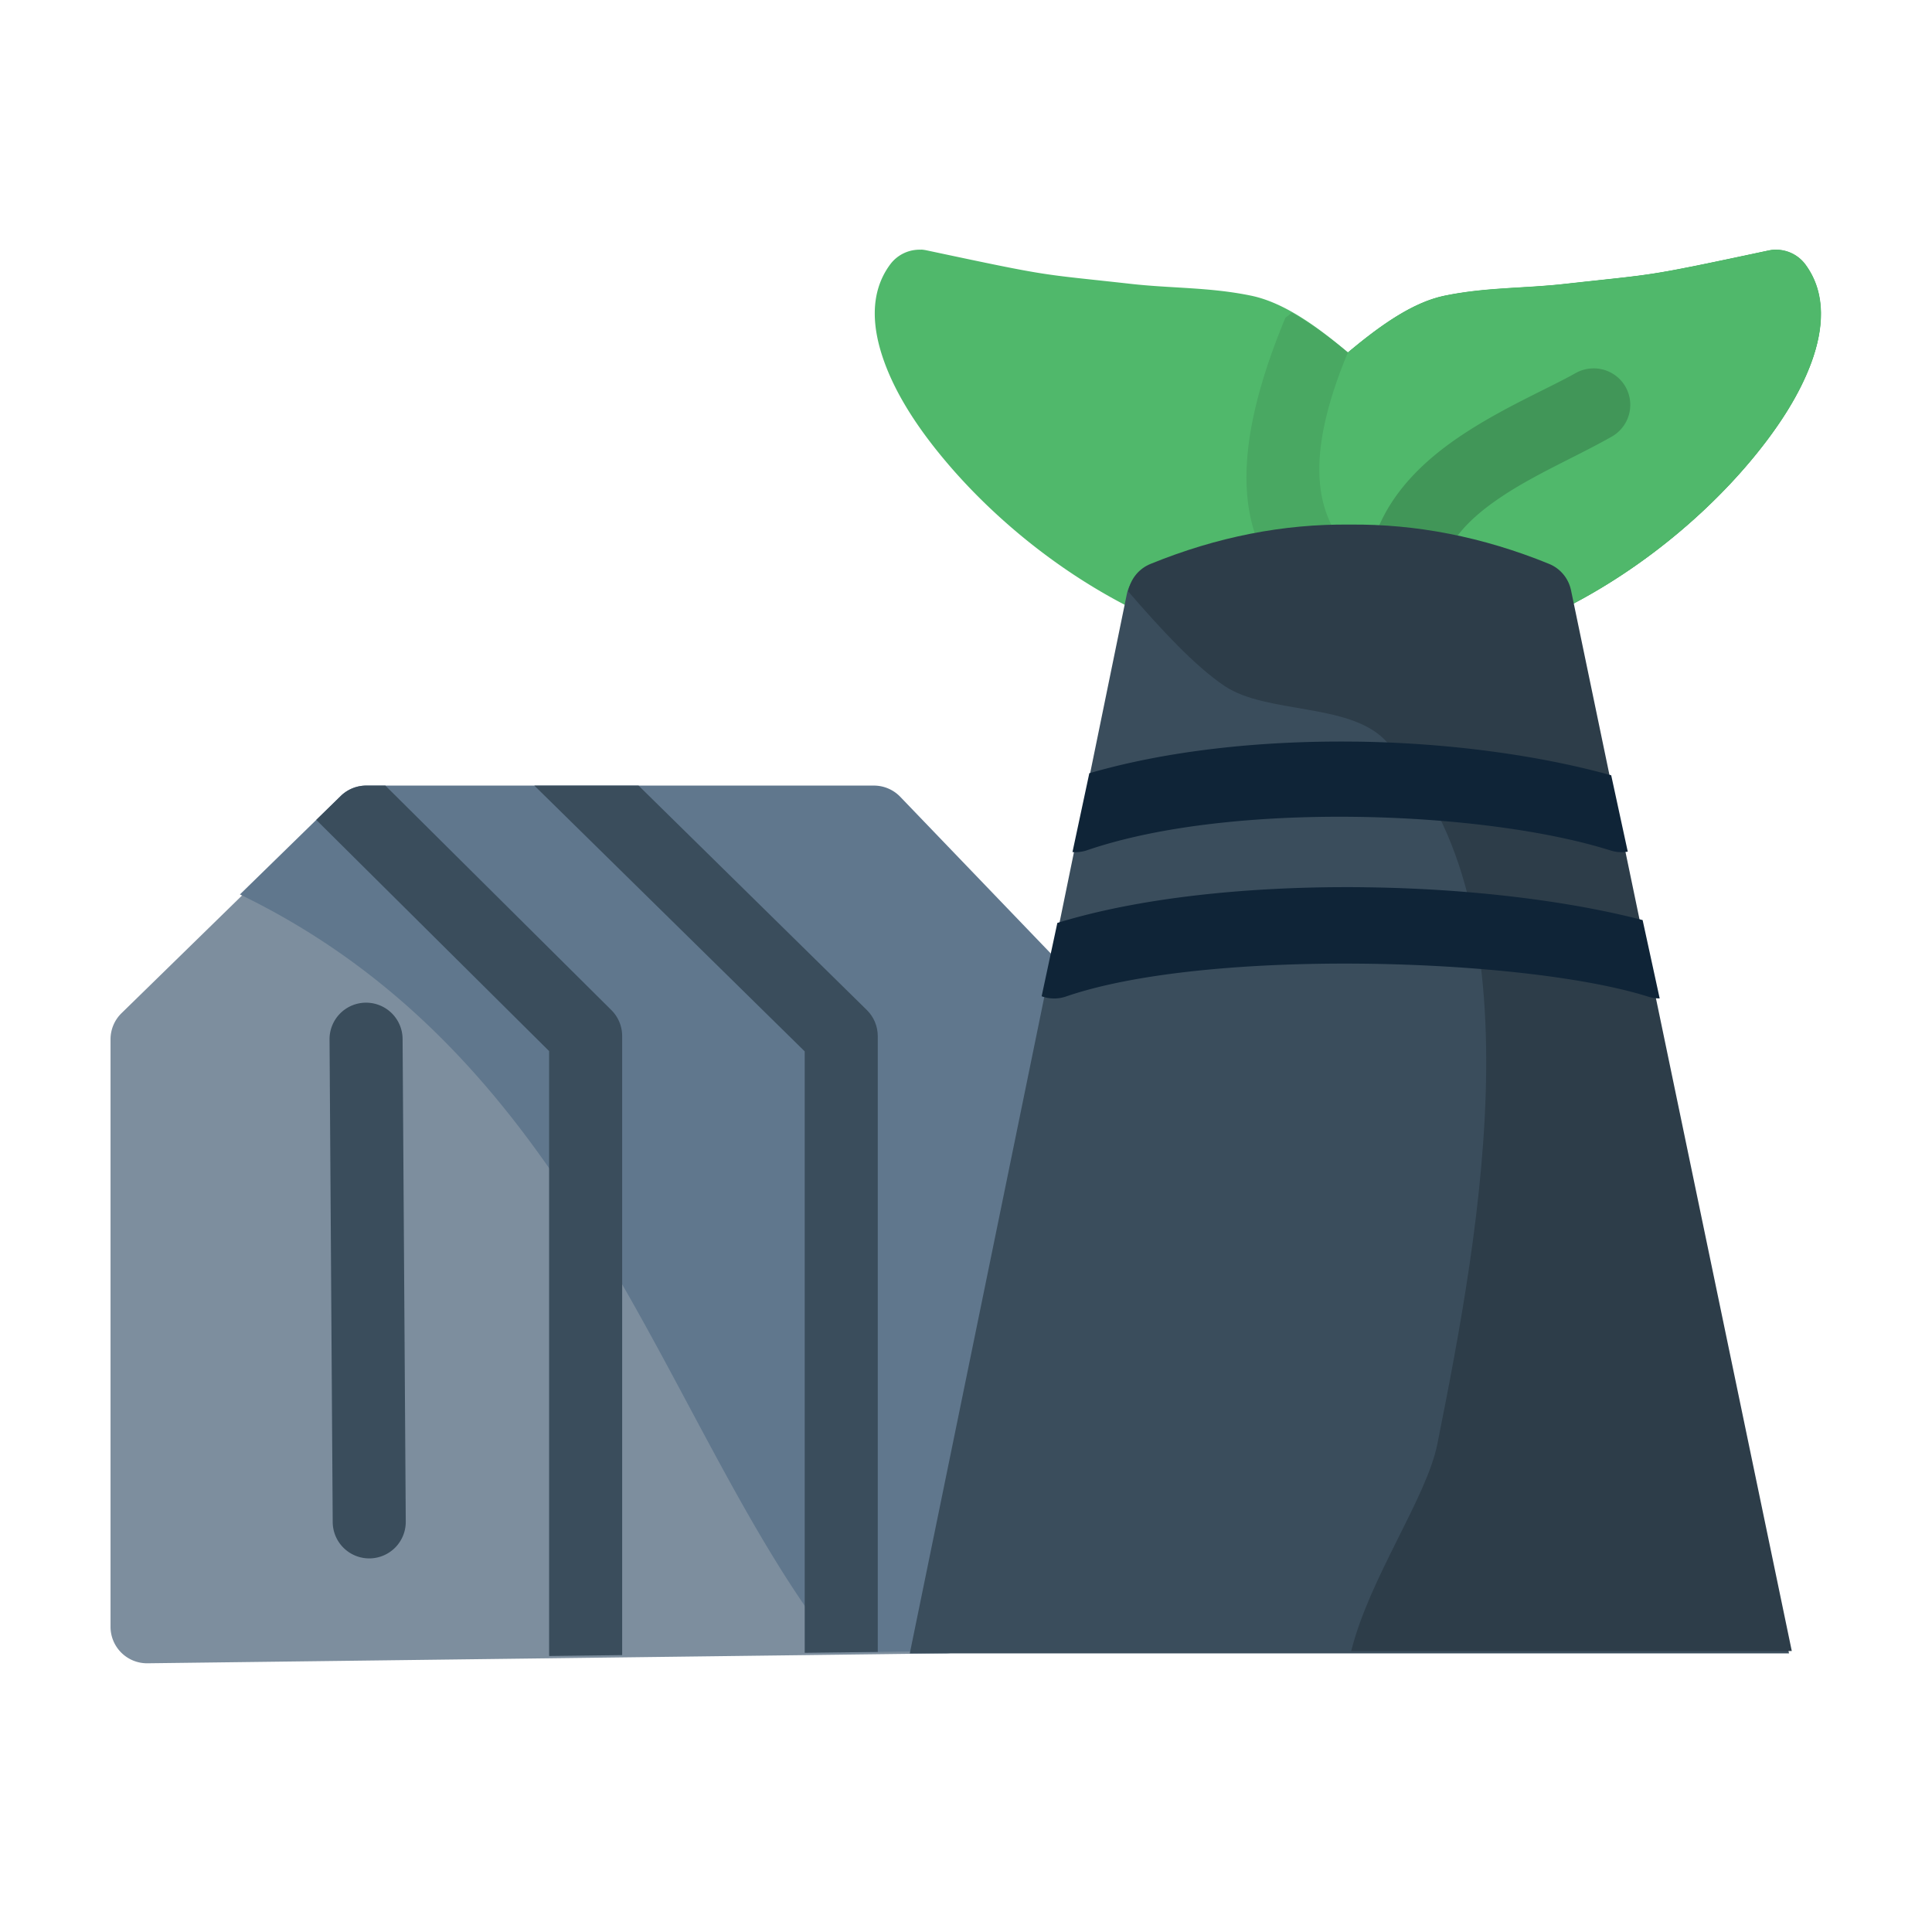 <?xml version="1.0" encoding="UTF-8" standalone="no"?>
<svg
   xmlns:dc="http://purl.org/dc/elements/1.1/"
   xmlns:cc="http://creativecommons.org/ns#"
   xmlns:rdf="http://www.w3.org/1999/02/22-rdf-syntax-ns#"
   xmlns:svg="http://www.w3.org/2000/svg"
   xmlns="http://www.w3.org/2000/svg"
   xmlns:sodipodi="http://sodipodi.sourceforge.net/DTD/sodipodi-0.dtd"
   xmlns:inkscape="http://www.inkscape.org/namespaces/inkscape"
   inkscape:export-ydpi="768"
   inkscape:export-xdpi="768"
   inkscape:export-filename="C:\Users\adnan\Downloads\New folder\png\2 - Trash Bin.png"
   sodipodi:docname="3 - Eco Factory.svg"
   inkscape:version="1.0 (4035a4fb49, 2020-05-01)"
   id="svg979"
   version="1.1"
   viewBox="0 0 16.933 16.933"
   height="48pt"
   width="48pt">
  <defs
     id="defs973" />
  <sodipodi:namedview
     inkscape:snap-others="false"
     inkscape:bbox-nodes="true"
     inkscape:snap-bbox="true"
     inkscape:snap-nodes="false"
     inkscape:document-rotation="0"
     inkscape:window-maximized="1"
     inkscape:window-y="-8"
     inkscape:window-x="-8"
     inkscape:window-height="706"
     inkscape:window-width="1366"
     units="pt"
     showgrid="false"
     inkscape:current-layer="layer1"
     inkscape:document-units="pt"
     inkscape:cy="32"
     inkscape:cx="32"
     inkscape:zoom="8.546875"
     inkscape:pageshadow="2"
     inkscape:pageopacity="0.0"
     borderopacity="1.0"
     bordercolor="#666666"
     pagecolor="#ffffff"
     id="base">
    <inkscape:grid
       id="grid1526"
       type="xygrid" />
    <sodipodi:guide
       inkscape:locked="false"
       id="guide1528"
       orientation="56.667,0"
       position="0.97,15.963" />
    <sodipodi:guide
       inkscape:locked="false"
       id="guide1530"
       orientation="0,56.667"
       position="0.97,0.97" />
    <sodipodi:guide
       inkscape:locked="false"
       id="guide1532"
       orientation="-56.667,0"
       position="15.963,0.97" />
    <sodipodi:guide
       inkscape:locked="false"
       id="guide1534"
       orientation="0,-56.667"
       position="15.963,15.963" />
  </sodipodi:namedview>
  <g
     transform="translate(0,-280.067)"
     id="layer1"
     inkscape:groupmode="layer"
     inkscape:label="Layer 1">
    <g
       transform="matrix(1.208,0,0,1.208,0.767,-36.085)"
       style="display:inline;stroke-width:0.828"
       id="g1072">
      <path
         id="path1395"
         d="m 2.021,267.441 a 0.265,0.265 0 0 0 -0.186,0.074 l -1.588,1.551 a 0.265,0.265 0 0 0 -0.08,0.189 v 4.264 a 0.265,0.265 0 0 0 0.268,0.264 l 5.793,-0.072 A 0.265,0.265 0 0 0 6.484,273.5 l 0.885,-4.27 a 0.265,0.265 0 0 0 -0.068,-0.236 l -1.414,-1.473 a 0.265,0.265 0 0 0 -0.191,-0.08 z"
         style="color:#000000;font-style:normal;font-variant:normal;font-weight:normal;font-stretch:normal;font-size:medium;line-height:normal;font-family:sans-serif;font-variant-ligatures:normal;font-variant-position:normal;font-variant-caps:normal;font-variant-numeric:normal;font-variant-alternates:normal;font-variant-east-asian:normal;font-feature-settings:normal;font-variation-settings:normal;text-indent:0;text-align:start;text-decoration:none;text-decoration-line:none;text-decoration-style:solid;text-decoration-color:#000000;letter-spacing:normal;word-spacing:normal;text-transform:none;writing-mode:lr-tb;direction:ltr;text-orientation:mixed;dominant-baseline:auto;baseline-shift:baseline;text-anchor:start;white-space:normal;shape-padding:0;shape-margin:0;inline-size:0;clip-rule:nonzero;display:inline;overflow:visible;visibility:visible;isolation:auto;mix-blend-mode:normal;color-interpolation:sRGB;color-interpolation-filters:linearRGB;solid-color:#000000;solid-opacity:1;vector-effect:none;fill:#7d8e9e;fill-opacity:1;fill-rule:nonzero;stroke:none;stroke-width:0.438;stroke-linecap:round;stroke-linejoin:round;stroke-miterlimit:4;stroke-dasharray:none;stroke-dashoffset:0;stroke-opacity:1;color-rendering:auto;image-rendering:auto;shape-rendering:auto;text-rendering:auto;enable-background:accumulate;stop-color:#000000" />
      <path
         transform="matrix(0.265,0,0,0.265,0,284.3)"
         d="M 7.641,-63.717 A 1,1 0 0 0 6.939,-63.438 l -2.766,2.701 c 9.541,4.618 11.605,14.725 16.402,20.752 l 2.965,-0.037 a 1,1 0 0 0 0.967,-0.797 l 3.344,-16.137 A 1,1 0 0 0 27.594,-57.85 l -5.346,-5.564 a 1,1 0 0 0 -0.723,-0.303 z"
         style="fill:#60778d;fill-opacity:1;stroke:none;stroke-width:1.655;stroke-linecap:round;stroke-linejoin:round;stroke-opacity:1"
         id="path1445" />
      <path
         transform="matrix(0.265,0,0,0.265,0,284.3)"
         d="m 12.234,-63.717 7.402,7.277 v 16.467 l 2,-0.025 v -16.861 c -2.02e-4,-0.27 -0.109,-0.529 -0.303,-0.717 l -6.246,-6.141 z"
         style="color:#000000;font-style:normal;font-variant:normal;font-weight:normal;font-stretch:normal;font-size:medium;line-height:normal;font-family:sans-serif;font-variant-ligatures:normal;font-variant-position:normal;font-variant-caps:normal;font-variant-numeric:normal;font-variant-alternates:normal;font-variant-east-asian:normal;font-feature-settings:normal;font-variation-settings:normal;text-indent:0;text-align:start;text-decoration:none;text-decoration-line:none;text-decoration-style:solid;text-decoration-color:#000000;letter-spacing:normal;word-spacing:normal;text-transform:none;writing-mode:lr-tb;direction:ltr;text-orientation:mixed;dominant-baseline:auto;baseline-shift:baseline;text-anchor:start;white-space:normal;shape-padding:0;shape-margin:0;inline-size:0;clip-rule:nonzero;display:inline;overflow:visible;visibility:visible;opacity:1;isolation:auto;mix-blend-mode:normal;color-interpolation:sRGB;color-interpolation-filters:linearRGB;solid-color:#000000;solid-opacity:1;vector-effect:none;fill:#3a4d5c;fill-opacity:1;fill-rule:nonzero;stroke:none;stroke-width:1.655;stroke-linecap:round;stroke-linejoin:round;stroke-miterlimit:4;stroke-dasharray:none;stroke-dashoffset:0;stroke-opacity:1;color-rendering:auto;image-rendering:auto;shape-rendering:auto;text-rendering:auto;enable-background:accumulate;stop-color:#000000;stop-opacity:1"
         id="path1353" />
      <path
         id="path1345"
         d="m 2.02,268.99 a 0.265,0.265 0 0 0 -0.264,0.268 l 0.023,3.5 a 0.265,0.265 0 0 0 0.268,0.264 0.265,0.265 0 0 0 0.262,-0.266 l -0.023,-3.502 a 0.265,0.265 0 0 0 -0.266,-0.264 z"
         style="color:#000000;font-style:normal;font-variant:normal;font-weight:normal;font-stretch:normal;font-size:medium;line-height:normal;font-family:sans-serif;font-variant-ligatures:normal;font-variant-position:normal;font-variant-caps:normal;font-variant-numeric:normal;font-variant-alternates:normal;font-variant-east-asian:normal;font-feature-settings:normal;font-variation-settings:normal;text-indent:0;text-align:start;text-decoration:none;text-decoration-line:none;text-decoration-style:solid;text-decoration-color:#000000;letter-spacing:normal;word-spacing:normal;text-transform:none;writing-mode:lr-tb;direction:ltr;text-orientation:mixed;dominant-baseline:auto;baseline-shift:baseline;text-anchor:start;white-space:normal;shape-padding:0;shape-margin:0;inline-size:0;clip-rule:nonzero;display:inline;overflow:visible;visibility:visible;opacity:1;isolation:auto;mix-blend-mode:normal;color-interpolation:sRGB;color-interpolation-filters:linearRGB;solid-color:#000000;solid-opacity:1;vector-effect:none;fill:#3a4d5c;fill-opacity:1;fill-rule:nonzero;stroke:none;stroke-width:0.438;stroke-linecap:round;stroke-linejoin:round;stroke-miterlimit:4;stroke-dasharray:none;stroke-dashoffset:0;stroke-opacity:1;color-rendering:auto;image-rendering:auto;shape-rendering:auto;text-rendering:auto;enable-background:accumulate;stop-color:#000000;stop-opacity:1" />
      <path
         id="path1379"
         d="m 6.047,263.527 a 0.265,0.265 0 0 0 -0.225,0.109 c -0.155,0.212 -0.125,0.473 -0.041,0.705 0.084,0.232 0.234,0.468 0.432,0.705 0.395,0.474 0.98,0.944 1.654,1.215 a 0.265,0.265 0 0 0 0.184,0.006 c 0.714,-0.237 1.425,-0.266 2.184,-0.002 a 0.265,0.265 0 0 0 0.186,-0.004 c 0.674,-0.271 1.262,-0.741 1.656,-1.215 0.197,-0.237 0.347,-0.473 0.432,-0.705 0.084,-0.232 0.112,-0.493 -0.043,-0.705 a 0.265,0.265 0 0 0 -0.268,-0.104 c -0.92,0.196 -0.799,0.167 -1.473,0.242 -0.296,0.034 -0.576,0.024 -0.877,0.086 -0.235,0.048 -0.472,0.219 -0.703,0.412 -0.231,-0.194 -0.469,-0.364 -0.705,-0.412 -0.301,-0.062 -0.581,-0.052 -0.877,-0.086 -0.673,-0.075 -0.552,-0.046 -1.473,-0.242 a 0.265,0.265 0 0 0 -0.043,-0.006 z"
         style="color:#000000;font-style:normal;font-variant:normal;font-weight:normal;font-stretch:normal;font-size:medium;line-height:normal;font-family:sans-serif;font-variant-ligatures:normal;font-variant-position:normal;font-variant-caps:normal;font-variant-numeric:normal;font-variant-alternates:normal;font-variant-east-asian:normal;font-feature-settings:normal;font-variation-settings:normal;text-indent:0;text-align:start;text-decoration:none;text-decoration-line:none;text-decoration-style:solid;text-decoration-color:#000000;letter-spacing:normal;word-spacing:normal;text-transform:none;writing-mode:lr-tb;direction:ltr;text-orientation:mixed;dominant-baseline:auto;baseline-shift:baseline;text-anchor:start;white-space:normal;shape-padding:0;shape-margin:0;inline-size:0;clip-rule:nonzero;display:inline;overflow:visible;visibility:visible;isolation:auto;mix-blend-mode:normal;color-interpolation:sRGB;color-interpolation-filters:linearRGB;solid-color:#000000;solid-opacity:1;vector-effect:none;fill:#50b86b;fill-opacity:1;fill-rule:nonzero;stroke:none;stroke-width:0.438;stroke-linecap:round;stroke-linejoin:round;stroke-miterlimit:4;stroke-dasharray:none;stroke-dashoffset:0;stroke-opacity:1;color-rendering:auto;image-rendering:auto;shape-rendering:auto;text-rendering:auto;enable-background:accumulate;stop-color:#000000" />
      <path
         d="m 12.256,263.528 a 0.265,0.265 0 0 0 -0.058,0.006 c -0.92,0.196 -0.8,0.167 -1.473,0.242 -0.296,0.034 -0.576,0.025 -0.877,0.086 -0.235,0.048 -0.472,0.219 -0.703,0.412 -0.134,-0.112 -0.27,-0.213 -0.407,-0.29 -0.015,0.013 -0.031,0.024 -0.047,0.037 -0.477,1.147 -0.294,1.719 0.137,2.077 0.458,-0.048 0.923,6.7e-4 1.406,0.169 a 0.265,0.265 0 0 0 0.186,-0.004 c 0.674,-0.271 1.262,-0.741 1.656,-1.215 0.197,-0.237 0.347,-0.473 0.431,-0.705 0.084,-0.232 0.112,-0.493 -0.043,-0.705 a 0.265,0.265 0 0 0 -0.209,-0.109 z"
         style="color:#000000;font-style:normal;font-variant:normal;font-weight:normal;font-stretch:normal;font-size:medium;line-height:normal;font-family:sans-serif;font-variant-ligatures:normal;font-variant-position:normal;font-variant-caps:normal;font-variant-numeric:normal;font-variant-alternates:normal;font-variant-east-asian:normal;font-feature-settings:normal;font-variation-settings:normal;text-indent:0;text-align:start;text-decoration:none;text-decoration-line:none;text-decoration-style:solid;text-decoration-color:#000000;letter-spacing:normal;word-spacing:normal;text-transform:none;writing-mode:lr-tb;direction:ltr;text-orientation:mixed;dominant-baseline:auto;baseline-shift:baseline;text-anchor:start;white-space:normal;shape-padding:0;shape-margin:0;inline-size:0;clip-rule:nonzero;display:inline;overflow:visible;visibility:visible;isolation:auto;mix-blend-mode:normal;color-interpolation:sRGB;color-interpolation-filters:linearRGB;solid-color:#000000;solid-opacity:1;vector-effect:none;fill:#49a862;fill-opacity:1;fill-rule:nonzero;stroke:none;stroke-width:0.438;stroke-linecap:round;stroke-linejoin:round;stroke-miterlimit:4;stroke-dasharray:none;stroke-dashoffset:0;stroke-opacity:1;color-rendering:auto;image-rendering:auto;shape-rendering:auto;text-rendering:auto;enable-background:accumulate;stop-color:#000000"
         id="path1454" />
      <path
         sodipodi:nodetypes="cccccccccc"
         style="color:#000000;font-style:normal;font-variant:normal;font-weight:normal;font-stretch:normal;font-size:medium;line-height:normal;font-family:sans-serif;font-variant-ligatures:normal;font-variant-position:normal;font-variant-caps:normal;font-variant-numeric:normal;font-variant-alternates:normal;font-variant-east-asian:normal;font-feature-settings:normal;font-variation-settings:normal;text-indent:0;text-align:start;text-decoration:none;text-decoration-line:none;text-decoration-style:solid;text-decoration-color:#000000;letter-spacing:normal;word-spacing:normal;text-transform:none;writing-mode:lr-tb;direction:ltr;text-orientation:mixed;dominant-baseline:auto;baseline-shift:baseline;text-anchor:start;white-space:normal;shape-padding:0;shape-margin:0;inline-size:0;clip-rule:nonzero;display:inline;overflow:visible;visibility:visible;isolation:auto;mix-blend-mode:normal;color-interpolation:sRGB;color-interpolation-filters:linearRGB;solid-color:#000000;solid-opacity:1;vector-effect:none;fill:#50b86b;fill-opacity:1;fill-rule:nonzero;stroke:none;stroke-width:0.438;stroke-linecap:round;stroke-linejoin:round;stroke-miterlimit:4;stroke-dasharray:none;stroke-dashoffset:0;stroke-opacity:1;color-rendering:auto;image-rendering:auto;shape-rendering:auto;text-rendering:auto;enable-background:accumulate;stop-color:#000000"
         d="m 10.234,266.266 c 0.06,0.021 0.126,0.02 0.186,-0.004 0.674,-0.271 1.262,-0.741 1.656,-1.215 0.197,-0.237 0.347,-0.473 0.432,-0.705 0.084,-0.232 0.112,-0.493 -0.043,-0.705 -0.061,-0.084 -0.166,-0.125 -0.268,-0.104 -0.92,0.196 -0.799,0.167 -1.473,0.242 -0.296,0.034 -0.576,0.024 -0.877,0.086 -0.235,0.048 -0.472,0.219 -0.703,0.412 -0.638,1.534 0.335,1.664 1.09,1.992 z"
         id="path1452" />
      <path
         id="path1367"
         d="m 10.904,264.389 a 0.265,0.265 0 0 0 -0.107,0.033 c -0.198,0.112 -0.526,0.25 -0.83,0.453 -0.304,0.203 -0.606,0.494 -0.674,0.92 a 0.265,0.265 0 0 0 0.221,0.303 0.265,0.265 0 0 0 0.303,-0.219 c 0.035,-0.222 0.199,-0.398 0.445,-0.562 0.246,-0.164 0.551,-0.294 0.797,-0.434 a 0.265,0.265 0 0 0 0.1,-0.361 0.265,0.265 0 0 0 -0.254,-0.133 z"
         style="color:#000000;font-style:normal;font-variant:normal;font-weight:normal;font-stretch:normal;font-size:medium;line-height:normal;font-family:sans-serif;font-variant-ligatures:normal;font-variant-position:normal;font-variant-caps:normal;font-variant-numeric:normal;font-variant-alternates:normal;font-variant-east-asian:normal;font-feature-settings:normal;font-variation-settings:normal;text-indent:0;text-align:start;text-decoration:none;text-decoration-line:none;text-decoration-style:solid;text-decoration-color:#000000;letter-spacing:normal;word-spacing:normal;text-transform:none;writing-mode:lr-tb;direction:ltr;text-orientation:mixed;dominant-baseline:auto;baseline-shift:baseline;text-anchor:start;white-space:normal;shape-padding:0;shape-margin:0;inline-size:0;clip-rule:nonzero;display:inline;overflow:visible;visibility:visible;isolation:auto;mix-blend-mode:normal;color-interpolation:sRGB;color-interpolation-filters:linearRGB;solid-color:#000000;solid-opacity:1;vector-effect:none;fill:#419658;fill-opacity:1;fill-rule:nonzero;stroke:none;stroke-width:0.438;stroke-linecap:round;stroke-linejoin:round;stroke-miterlimit:4;stroke-dasharray:none;stroke-dashoffset:0;stroke-opacity:1;color-rendering:auto;image-rendering:auto;shape-rendering:auto;text-rendering:auto;enable-background:accumulate;stop-color:#000000" />
      <path
         sodipodi:nodetypes="ccccccccc"
         id="path1409"
         d="m 12.345,273.711 -1.6,-7.688 c -0.019,-0.085 -0.078,-0.155 -0.158,-0.188 -0.484,-0.197 -0.967,-0.29 -1.441,-0.285 h -0.006 c -0.474,-0.005 -0.955,0.088 -1.439,0.285 -0.082,0.033 -0.142,0.104 -0.16,0.189 L 5.966,273.711 Z"
         style="color:#000000;font-style:normal;font-variant:normal;font-weight:normal;font-stretch:normal;font-size:medium;line-height:normal;font-family:sans-serif;font-variant-ligatures:normal;font-variant-position:normal;font-variant-caps:normal;font-variant-numeric:normal;font-variant-alternates:normal;font-variant-east-asian:normal;font-feature-settings:normal;font-variation-settings:normal;text-indent:0;text-align:start;text-decoration:none;text-decoration-line:none;text-decoration-style:solid;text-decoration-color:#000000;letter-spacing:normal;word-spacing:normal;text-transform:none;writing-mode:lr-tb;direction:ltr;text-orientation:mixed;dominant-baseline:auto;baseline-shift:baseline;text-anchor:start;white-space:normal;shape-padding:0;shape-margin:0;inline-size:0;clip-rule:nonzero;display:inline;overflow:visible;visibility:visible;isolation:auto;mix-blend-mode:normal;color-interpolation:sRGB;color-interpolation-filters:linearRGB;solid-color:#000000;solid-opacity:1;vector-effect:none;fill:#3a4d5c;fill-opacity:1;fill-rule:nonzero;stroke:none;stroke-width:0.438;stroke-linecap:round;stroke-linejoin:round;stroke-miterlimit:4;stroke-dasharray:none;stroke-dashoffset:0;stroke-opacity:1;color-rendering:auto;image-rendering:auto;shape-rendering:auto;text-rendering:auto;enable-background:accumulate;stop-color:#000000" />
      <path
         transform="matrix(0.265,0,0,0.265,0,284.3)"
         d="m 34.547,-70.863 c -1.793,-0.019 -3.612,0.33 -5.441,1.076 -0.308,0.124 -0.535,0.392 -0.605,0.717 l -0.008,0.037 c 0.899,1.042 1.841,2.057 2.643,2.592 1.142,0.761 3.371,0.461 4.365,1.455 4.318,4.318 2.645,13.352 1.455,19.301 -0.294,1.469 -1.862,3.666 -2.357,5.662 h 12.062 l -6.047,-29.055 c -0.071,-0.32 -0.294,-0.585 -0.598,-0.709 -1.829,-0.746 -3.654,-1.094 -5.447,-1.076 z"
         style="fill:#2d3d49;fill-opacity:1;stroke:none;stroke-width:1.655;stroke-linecap:round;stroke-linejoin:round;stroke-opacity:1"
         id="path1435" />
      <path
         transform="matrix(0.265,0,0,0.265,0,284.3)"
         d="m 34.725,-64.92 c -2.53,-0.033 -5.116,0.232 -7.297,0.865 l -0.461,2.158 a 1,1 0 0 0 0.398,-0.049 c 3.931,-1.35 10.855,-1.093 14.336,0.006 a 1,1 0 0 0 0.469,0.031 l -0.453,-2.09 c -1.961,-0.544 -4.433,-0.889 -6.992,-0.922 z"
         style="color:#000000;font-style:normal;font-variant:normal;font-weight:normal;font-stretch:normal;font-size:medium;line-height:normal;font-family:sans-serif;font-variant-ligatures:normal;font-variant-position:normal;font-variant-caps:normal;font-variant-numeric:normal;font-variant-alternates:normal;font-variant-east-asian:normal;font-feature-settings:normal;font-variation-settings:normal;text-indent:0;text-align:start;text-decoration:none;text-decoration-line:none;text-decoration-style:solid;text-decoration-color:#000000;letter-spacing:normal;word-spacing:normal;text-transform:none;writing-mode:lr-tb;direction:ltr;text-orientation:mixed;dominant-baseline:auto;baseline-shift:baseline;text-anchor:start;white-space:normal;shape-padding:0;shape-margin:0;inline-size:0;clip-rule:nonzero;display:inline;overflow:visible;visibility:visible;opacity:1;isolation:auto;mix-blend-mode:normal;color-interpolation:sRGB;color-interpolation-filters:linearRGB;solid-color:#000000;solid-opacity:1;vector-effect:none;fill:#0f2437;fill-opacity:1;fill-rule:nonzero;stroke:none;stroke-width:1.655;stroke-linecap:round;stroke-linejoin:round;stroke-miterlimit:4;stroke-dasharray:none;stroke-dashoffset:0;stroke-opacity:1;color-rendering:auto;image-rendering:auto;shape-rendering:auto;text-rendering:auto;enable-background:accumulate;stop-color:#000000;stop-opacity:1"
         id="path1361" />
      <path
         transform="matrix(0.265,0,0,0.265,0,284.3)"
         d="m 34.953,-60.934 c -3.017,-0.035 -6.086,0.263 -8.4,0.977 l -0.43,2.008 a 1,1 0 0 0 0.674,0.004 c 3.859,-1.325 12.534,-1.066 15.938,0.008 a 1,1 0 0 0 0.309,0.047 l -0.467,-2.145 c -2.038,-0.531 -4.781,-0.866 -7.623,-0.898 z"
         style="color:#000000;font-style:normal;font-variant:normal;font-weight:normal;font-stretch:normal;font-size:medium;line-height:normal;font-family:sans-serif;font-variant-ligatures:normal;font-variant-position:normal;font-variant-caps:normal;font-variant-numeric:normal;font-variant-alternates:normal;font-variant-east-asian:normal;font-feature-settings:normal;font-variation-settings:normal;text-indent:0;text-align:start;text-decoration:none;text-decoration-line:none;text-decoration-style:solid;text-decoration-color:#000000;letter-spacing:normal;word-spacing:normal;text-transform:none;writing-mode:lr-tb;direction:ltr;text-orientation:mixed;dominant-baseline:auto;baseline-shift:baseline;text-anchor:start;white-space:normal;shape-padding:0;shape-margin:0;inline-size:0;clip-rule:nonzero;display:inline;overflow:visible;visibility:visible;opacity:1;isolation:auto;mix-blend-mode:normal;color-interpolation:sRGB;color-interpolation-filters:linearRGB;solid-color:#000000;solid-opacity:1;vector-effect:none;fill:#0f2437;fill-opacity:1;fill-rule:nonzero;stroke:none;stroke-width:1.655;stroke-linecap:round;stroke-linejoin:round;stroke-miterlimit:4;stroke-dasharray:none;stroke-dashoffset:0;stroke-opacity:1;color-rendering:auto;image-rendering:auto;shape-rendering:auto;text-rendering:auto;enable-background:accumulate;stop-color:#000000;stop-opacity:1"
         id="path1357" />
      <path
         transform="matrix(0.265,0,0,0.265,0,284.3)"
         d="M 7.641,-63.717 A 1,1 0 0 0 6.939,-63.438 l -0.676,0.66 6.375,6.33 v 16.521 a 1,1 0 0 0 0.002,0.041 l 1.998,-0.025 a 1,1 0 0 0 0,-0.016 v -16.934 a 1,1 0 0 0 -0.295,-0.709 l -6.189,-6.148 z"
         style="color:#000000;font-style:normal;font-variant:normal;font-weight:normal;font-stretch:normal;font-size:medium;line-height:normal;font-family:sans-serif;font-variant-ligatures:normal;font-variant-position:normal;font-variant-caps:normal;font-variant-numeric:normal;font-variant-alternates:normal;font-variant-east-asian:normal;font-feature-settings:normal;font-variation-settings:normal;text-indent:0;text-align:start;text-decoration:none;text-decoration-line:none;text-decoration-style:solid;text-decoration-color:#000000;letter-spacing:normal;word-spacing:normal;text-transform:none;writing-mode:lr-tb;direction:ltr;text-orientation:mixed;dominant-baseline:auto;baseline-shift:baseline;text-anchor:start;white-space:normal;shape-padding:0;shape-margin:0;inline-size:0;clip-rule:nonzero;display:inline;overflow:visible;visibility:visible;opacity:1;isolation:auto;mix-blend-mode:normal;color-interpolation:sRGB;color-interpolation-filters:linearRGB;solid-color:#000000;solid-opacity:1;vector-effect:none;fill:#3a4d5c;fill-opacity:1;fill-rule:nonzero;stroke:none;stroke-width:1.655;stroke-linecap:round;stroke-linejoin:round;stroke-miterlimit:4;stroke-dasharray:none;stroke-dashoffset:0;stroke-opacity:1;color-rendering:auto;image-rendering:auto;shape-rendering:auto;text-rendering:auto;enable-background:accumulate;stop-color:#000000;stop-opacity:1"
         id="path1349" />
    </g>
  </g>
</svg>
